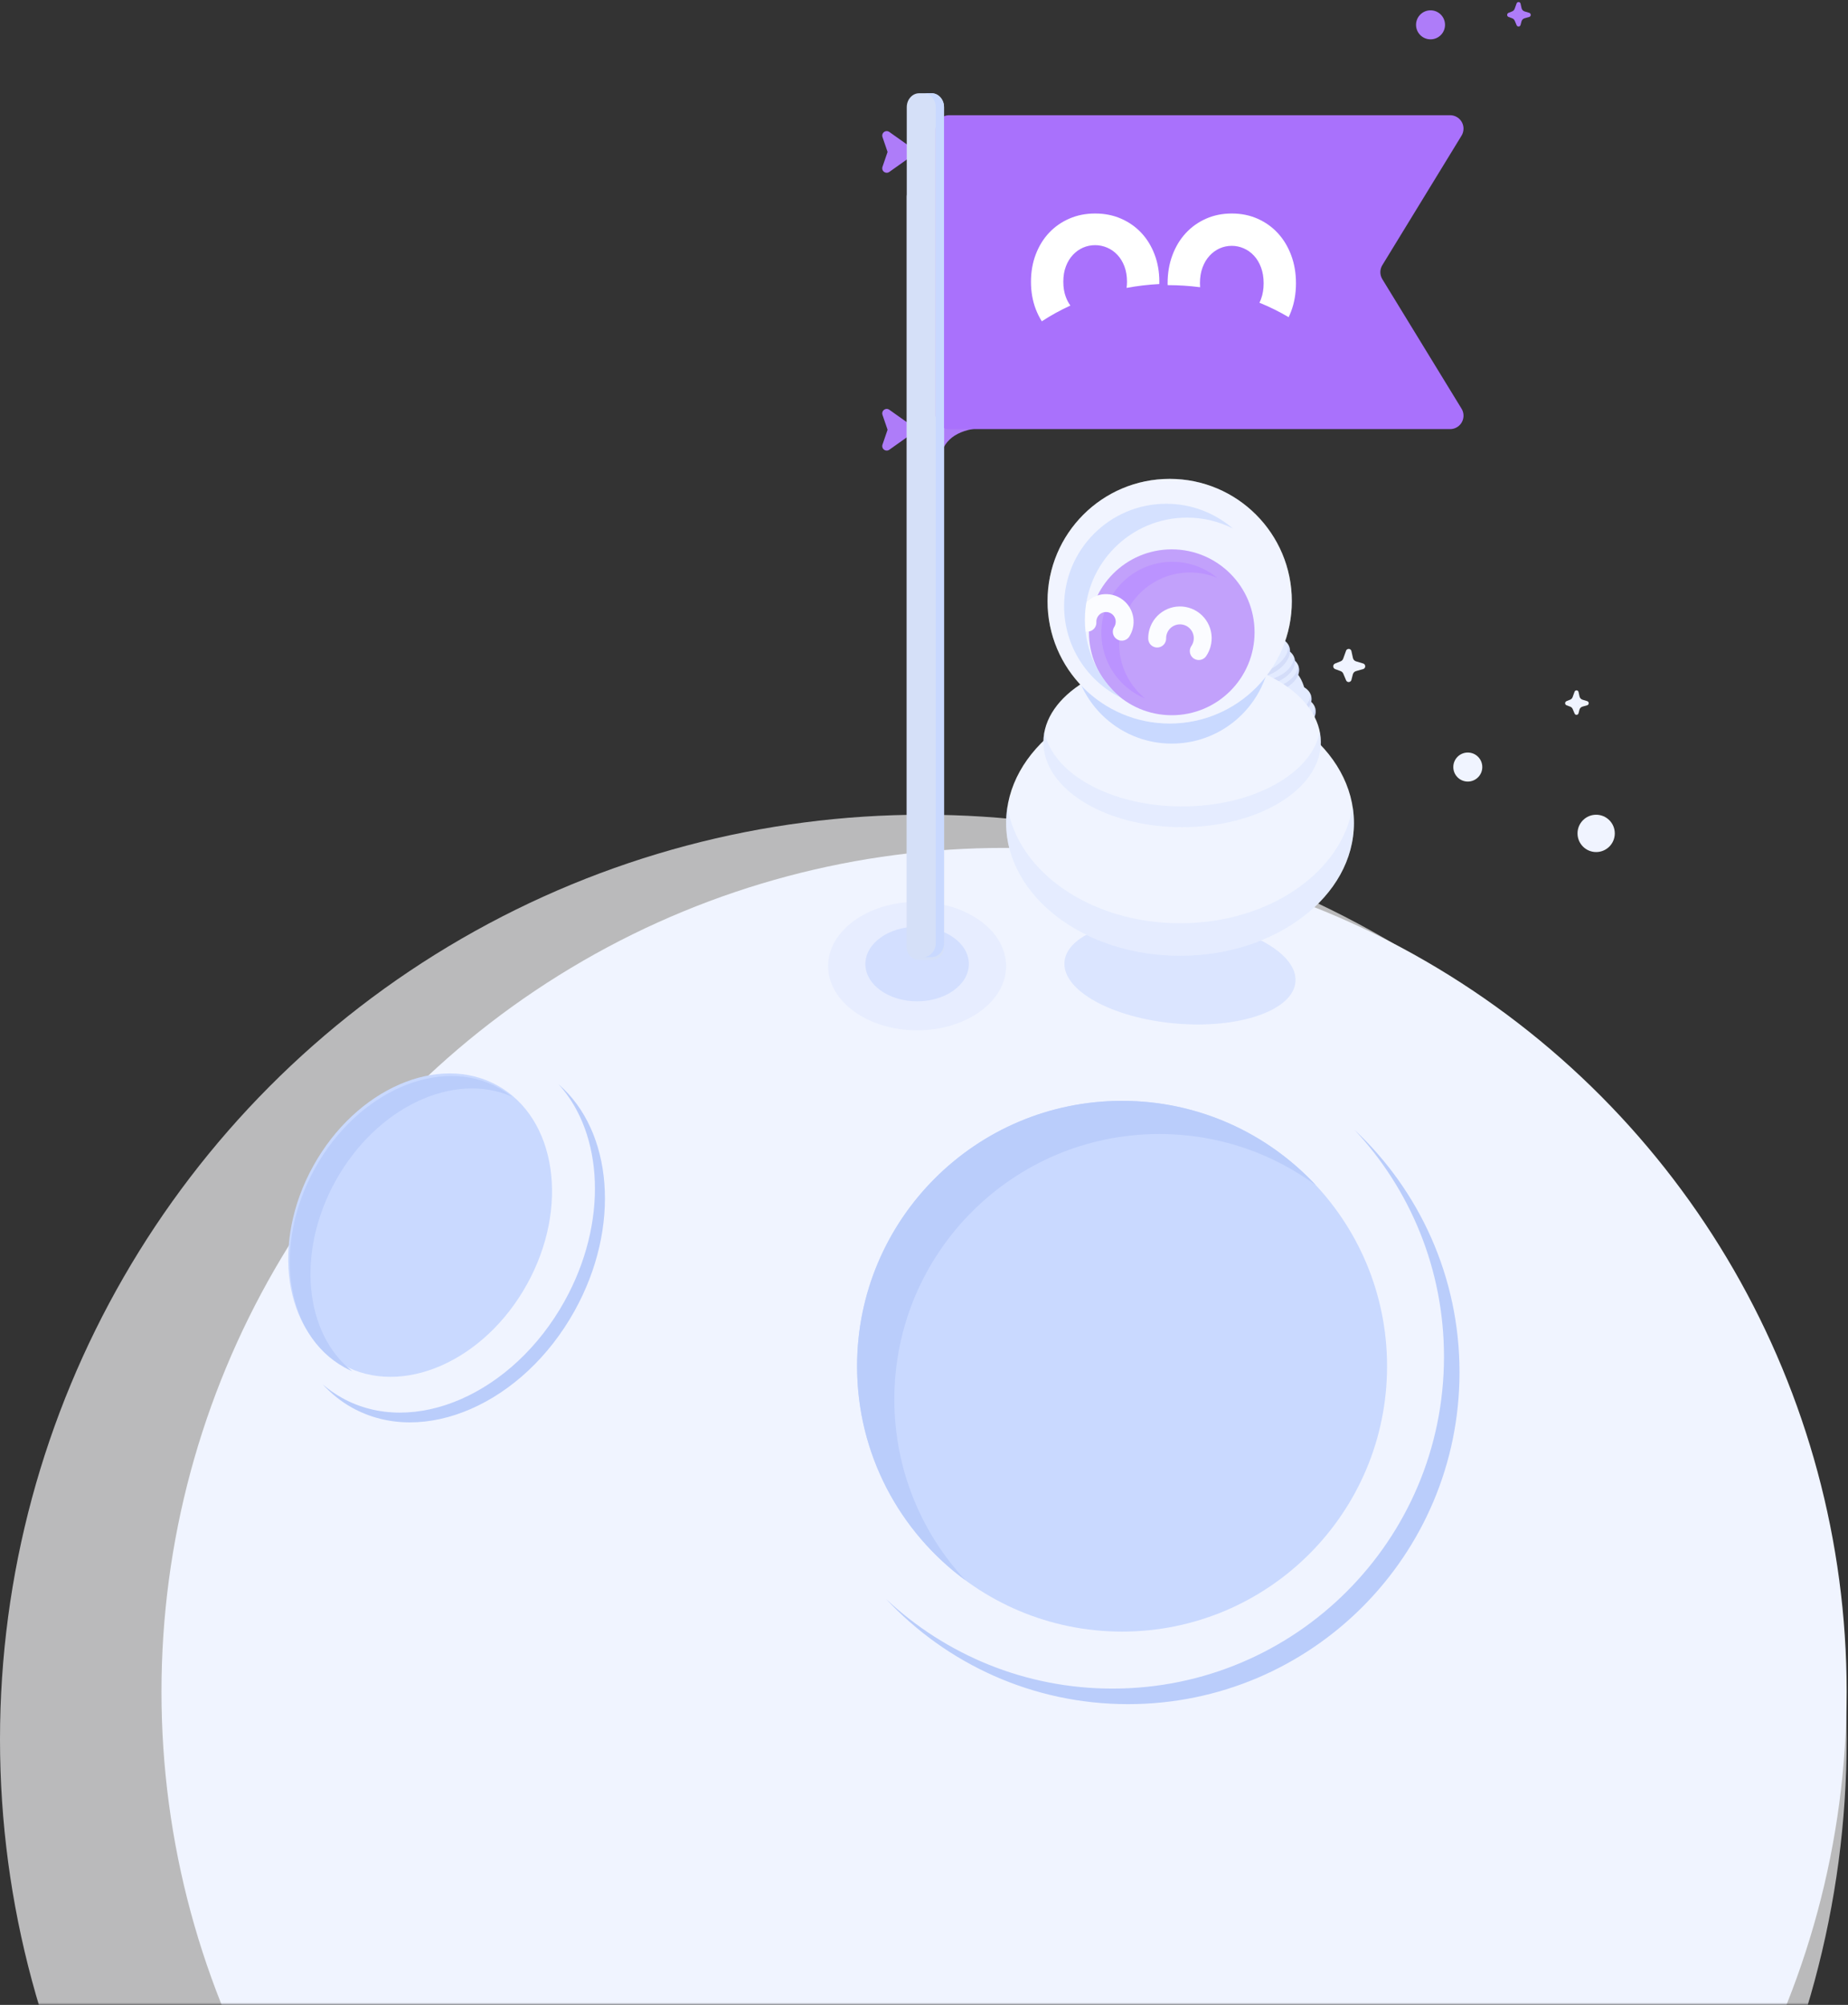<?xml version="1.0" encoding="UTF-8"?>
<svg width="413px" height="448px" viewBox="0 0 413 448" version="1.1" xmlns="http://www.w3.org/2000/svg" xmlns:xlink="http://www.w3.org/1999/xlink">
    <rect x="0" y="0" width="413" height="448" fill="#333333" stroke="none"/>
    <!-- Generator: Sketch 50 (54983) - http://www.bohemiancoding.com/sketch -->
    <title>Group 7 Copy</title>
    <desc>Created with Sketch.</desc>
    <defs>
        <rect id="path-1" x="0" y="0" width="541" height="493"></rect>
    </defs>
    <g id="Page-1" stroke="none" stroke-width="1" fill="none" fill-rule="evenodd">
        <g id="Desktop-HD-Copy-2" transform="translate(-245, -519)">
            <g id="Group-7-Copy" transform="translate(208, 474)">
                <mask id="mask-2" fill="white">
                    <use xlink:href="#path-1"></use>
                </mask>
                <g id="Mask"></g>
                <g id="Group-7" mask="url(#mask-2)">
                    <g transform="translate(37, 45)">
                        <ellipse id="Oval-5" stroke="none" fill="#FAFAFB" fill-rule="evenodd" opacity="0.68" cx="206.349" cy="388.673" rx="206.349" ry="206.618"></ellipse>
                        <ellipse id="Oval-5-Copy-2" stroke="none" fill="#F0F4FF" fill-rule="evenodd" cx="224.393" cy="378.018" rx="188.305" ry="188.55"></ellipse>
                        <path d="M210.355,101.331 C211.508,97.434 215.237,95.502 221.543,95.536 C227.848,95.571 228.835,90.437 224.502,80.136 L204.499,85.098 L205.602,106.322 L210.355,101.331 Z" id="Path-2" stroke="none" fill="#AE7CF9" fill-rule="evenodd"></path>
                        <path d="M197.22,30.621 L198.359,33.951 L197.22,37.281 C197.042,37.803 197.32,38.372 197.843,38.55 C198.147,38.654 198.483,38.606 198.745,38.42 L203.894,34.766 C204.345,34.446 204.451,33.822 204.131,33.372 C204.066,33.28 203.986,33.2 203.894,33.135 L198.745,29.481 C198.295,29.162 197.671,29.268 197.351,29.718 C197.165,29.98 197.116,30.316 197.22,30.621 Z" id="Path-17" stroke="none" fill="#AE7CF9" fill-rule="evenodd"></path>
                        <path d="M197.22,92.698 L198.359,96.028 L197.22,99.359 C197.042,99.881 197.32,100.45 197.843,100.628 C198.147,100.732 198.483,100.684 198.745,100.498 L203.894,96.844 C204.345,96.524 204.451,95.9 204.131,95.45 C204.066,95.358 203.986,95.278 203.894,95.213 L198.745,91.559 C198.295,91.24 197.671,91.346 197.351,91.796 C197.165,92.058 197.116,92.394 197.22,92.698 Z" id="Path-17-Copy" stroke="none" fill="#AE7CF9" fill-rule="evenodd"></path>
                        <ellipse id="Oval-7" stroke="none" fill="#C9D9FF" fill-rule="evenodd" cx="204.961" cy="215.411" rx="11.567" ry="8.339"></ellipse>
                        <ellipse id="Oval-7-Copy" stroke="none" fill="#DDE7FF" fill-rule="evenodd" opacity="0.487" cx="204.961" cy="215.874" rx="19.895" ry="14.361"></ellipse>
                        <g id="Group-2" stroke="none" stroke-width="1" fill="none" fill-rule="evenodd" transform="translate(202.648, 20.838)">
                            <g id="Group">
                                <path d="M2.776,20.384 L5.552,20.384 C7.085,20.384 8.328,21.628 8.328,23.163 L8.328,190.867 C8.328,192.402 7.085,193.646 5.552,193.646 L2.776,193.646 C1.243,193.646 1.87755801e-16,192.402 0,190.867 L0,23.163 C-1.87755801e-16,21.628 1.243,20.384 2.776,20.384 Z" id="Rectangle" fill="#D5E0F8"></path>
                                <path d="M2.776,0 L5.552,9.19745216e-16 C7.085,6.04568782e-16 8.328,1.391 8.328,3.107 L8.328,190.54 C8.328,192.255 7.085,193.646 5.552,193.646 L2.776,193.646 C1.243,193.646 1.87755801e-16,192.255 0,190.54 L0,3.107 C-1.87755801e-16,1.391 1.243,3.15176434e-16 2.776,0 Z" id="Rectangle" fill="#D5E0F8"></path>
                                <path d="M9.477,4.908 L121.425,4.908 C123.082,4.908 124.425,6.251 124.425,7.908 C124.425,8.461 124.273,9.002 123.985,9.474 L106.281,38.413 C105.693,39.374 105.693,40.583 106.281,41.544 L123.985,70.484 C124.849,71.897 124.404,73.744 122.991,74.609 C122.52,74.897 121.978,75.049 121.425,75.049 L9.477,75.049 C7.82,75.049 6.477,73.706 6.477,72.049 L6.477,7.908 C6.477,6.251 7.82,4.908 9.477,4.908 Z" id="Rectangle-2" fill="#A971FC"></path>
                            </g>
                            <g id="Group" transform="translate(27.76, 26.87)" fill="#FFFFFF">
                                <path d="M7.806,18.701 C7.419,17.689 7.226,16.539 7.226,15.253 C7.226,13.967 7.419,12.819 7.806,11.806 C8.192,10.792 8.716,9.935 9.379,9.234 C10.04,8.532 10.794,7.998 11.639,7.626 C12.485,7.257 13.387,7.072 14.343,7.072 C15.262,7.072 16.154,7.257 17.019,7.626 C17.882,7.998 18.646,8.532 19.308,9.234 C19.97,9.935 20.494,10.792 20.88,11.806 C21.266,12.819 21.46,13.967 21.46,15.253 C21.46,15.731 21.423,16.183 21.371,16.623 C23.742,16.185 26.181,15.893 28.675,15.761 C28.679,15.592 28.685,15.424 28.685,15.253 C28.685,13.032 28.327,10.987 27.609,9.117 C26.893,7.247 25.899,5.639 24.632,4.296 C23.363,2.951 21.854,1.9 20.108,1.14 C18.36,0.38 16.439,0 14.343,0 C12.246,0 10.324,0.38 8.578,1.14 C6.831,1.9 5.323,2.951 4.054,4.296 C2.785,5.639 1.793,7.247 1.075,9.117 C0.358,10.987 0,13.032 0,15.253 C0,17.474 0.358,19.519 1.075,21.39 C1.448,22.362 1.899,23.26 2.422,24.09 C4.419,22.778 6.555,21.602 8.805,20.568 C8.408,20.019 8.072,19.4 7.806,18.701" id="Fill-2"></path>
                                <path d="M37.762,15.581 C37.762,14.268 37.955,13.095 38.342,12.059 C38.728,11.024 39.252,10.148 39.914,9.432 C40.576,8.715 41.329,8.17 42.175,7.79 C43.021,7.413 43.923,7.224 44.878,7.224 C45.798,7.224 46.69,7.413 47.555,7.79 C48.417,8.17 49.182,8.715 49.843,9.432 C50.506,10.148 51.03,11.024 51.415,12.059 C51.802,13.095 51.996,14.268 51.996,15.581 C51.996,16.895 51.802,18.069 51.415,19.103 C51.307,19.394 51.185,19.669 51.054,19.934 C53.345,20.864 55.525,21.948 57.585,23.163 C57.787,22.74 57.975,22.304 58.145,21.85 C58.863,19.939 59.221,17.85 59.221,15.581 C59.221,13.312 58.863,11.223 58.145,9.313 C57.428,7.402 56.435,5.761 55.167,4.388 C53.898,3.015 52.39,1.94 50.644,1.164 C48.896,0.389 46.975,0 44.878,0 C42.782,0 40.86,0.389 39.114,1.164 C37.367,1.94 35.859,3.015 34.59,4.388 C33.321,5.761 32.328,7.402 31.611,9.313 C30.894,11.223 30.536,13.312 30.536,15.581 C30.536,15.724 30.542,15.864 30.545,16.006 C33.011,16.006 35.433,16.167 37.796,16.473 C37.775,16.182 37.762,15.886 37.762,15.581" id="Fill-4"></path>
                            </g>
                        </g>
                        <ellipse id="Oval-6-Copy" stroke="none" fill="#C9D9FF" fill-rule="evenodd" transform="translate(93.89, 273.759) rotate(29) translate(-93.89, -273.759) " cx="93.89" cy="273.759" rx="27.297" ry="35.672"></ellipse>
                        <path d="M72.144,309.357 C73.471,310.505 74.921,311.524 76.491,312.394 C92.409,321.218 114.661,311.508 126.192,290.706 C135.909,273.175 134.911,253.361 124.829,242.282 C136.955,252.776 138.819,274.137 128.426,292.886 C116.895,313.688 94.644,323.398 78.725,314.575 C76.222,313.187 74.025,311.424 72.144,309.357 Z" id="Combined-Shape" stroke="none" fill="#BACDFB" fill-rule="evenodd"></path>
                        <path d="M114.402,245.041 C101.38,239.326 84.127,247.402 74.994,263.878 C66.179,279.781 68.01,297.952 78.71,306.404 C78.114,306.143 77.526,305.852 76.949,305.532 C63.763,298.223 60.817,278.329 70.368,261.099 C79.919,243.868 98.351,235.825 111.537,243.134 C112.553,243.697 113.508,244.335 114.402,245.041 Z" id="Combined-Shape" stroke="none" fill="#BACDFB" fill-rule="evenodd"></path>
                        <ellipse id="Oval-8" stroke="none" fill="#F0F4FF" fill-rule="evenodd" cx="328.031" cy="171.4" rx="3.239" ry="3.243"></ellipse>
                        <ellipse id="Oval-8" stroke="none" fill="#F0F4FF" fill-rule="evenodd" cx="356.716" cy="186.225" rx="4.164" ry="4.169"></ellipse>
                        <path d="M351.46,155.765 L351.892,154.565 C351.979,154.325 352.243,154.201 352.484,154.287 C352.633,154.341 352.744,154.468 352.778,154.623 L352.996,155.616 C353.073,155.97 353.336,156.255 353.683,156.36 L354.715,156.672 C354.97,156.749 355.114,157.018 355.037,157.273 C354.989,157.431 354.865,157.553 354.707,157.598 L353.674,157.891 C353.332,157.988 353.067,158.259 352.978,158.604 L352.778,159.385 C352.715,159.634 352.461,159.784 352.212,159.72 C352.071,159.684 351.956,159.584 351.899,159.45 L351.476,158.446 C351.368,158.191 351.161,157.993 350.903,157.897 L350.099,157.598 C349.842,157.503 349.712,157.217 349.807,156.961 C349.856,156.829 349.958,156.725 350.089,156.673 L350.888,156.356 C351.155,156.25 351.363,156.035 351.46,155.765 Z" id="Rectangle-15" stroke="none" fill="#F0F4FF" fill-rule="evenodd"></path>
                        <path d="M300.183,147.182 L300.822,145.408 C300.939,145.083 301.297,144.915 301.622,145.032 C301.825,145.104 301.975,145.276 302.021,145.486 L302.36,147.033 C302.437,147.388 302.7,147.672 303.047,147.777 L304.642,148.259 C304.988,148.364 305.183,148.728 305.079,149.074 C305.014,149.287 304.846,149.452 304.632,149.513 L303.039,149.965 C302.696,150.062 302.431,150.334 302.343,150.678 L302.021,151.932 C301.935,152.269 301.592,152.472 301.255,152.386 C301.064,152.337 300.908,152.202 300.831,152.021 L300.198,150.52 C300.091,150.266 299.884,150.067 299.625,149.971 L298.394,149.513 C298.047,149.384 297.87,148.998 297.999,148.651 C298.065,148.473 298.204,148.331 298.381,148.261 L299.611,147.773 C299.878,147.668 300.086,147.452 300.183,147.182 Z" id="Rectangle-15-Copy" stroke="none" fill="#F0F4FF" fill-rule="evenodd"></path>
                        <path d="M206.349,20.838 L208.2,20.838 C209.733,20.838 210.976,22.225 210.976,23.935 L210.976,210.77 C210.976,212.48 209.733,213.866 208.2,213.866 L206.349,213.866 C207.882,213.866 209.125,212.48 209.125,210.77 L209.125,23.935 C209.125,22.225 207.882,20.838 206.349,20.838 Z" id="Combined-Shape" stroke="none" fill="#C9D9FF" fill-rule="evenodd"></path>
                        <ellipse id="Oval-13" stroke="none" fill="#D3E0FF" fill-rule="evenodd" opacity="0.719" transform="translate(263.704, 217.165) rotate(5) translate(-263.704, -217.165) " cx="263.704" cy="217.165" rx="25.909" ry="11.582"></ellipse>
                        <g id="Group-17" stroke="none" stroke-width="1" fill="none" fill-rule="evenodd" transform="translate(273.899, 140.361)">
                            <path d="M5.552,13.296 C6.742,14.728 7.461,16.25 7.709,17.86 C7.957,19.47 10.172,19.583 14.353,18.198 L18.007,15.328 C17.689,12.964 16.926,11.12 15.718,9.794 C14.511,8.468 11.122,9.636 5.552,13.296 Z" id="Path-19" fill="#E3EBFF"></path>
                            <g id="Group-6" transform="translate(13.872, 19.828) rotate(-14) translate(-13.872, -19.828) translate(7.372, 15.328)">
                                <g id="Group-4-Copy-3">
                                    <g id="Group-5">
                                        <ellipse id="Oval-12" fill="#E3EBFF" cx="6.477" cy="4.169" rx="6.477" ry="4.169"></ellipse>
                                        <path d="M0.048,3.661 C0.437,5.724 3.167,7.322 6.477,7.322 C9.787,7.322 12.517,5.724 12.907,3.661 C12.938,3.828 12.955,3.997 12.955,4.169 C12.955,6.472 10.055,8.339 6.477,8.339 C2.9,8.339 0,6.472 0,4.169 C0,3.997 0.016,3.828 0.048,3.661 Z" id="Combined-Shape" fill="#B0BDEB" opacity="0.308"></path>
                                    </g>
                                </g>
                            </g>
                            <g id="Group-6" transform="translate(12.946, 17.048) rotate(-14) translate(-12.946, -17.048) translate(6.446, 12.548)">
                                <g id="Group-4-Copy-3">
                                    <g id="Group-5">
                                        <ellipse id="Oval-12" fill="#E3EBFF" cx="6.477" cy="4.169" rx="6.477" ry="4.169"></ellipse>
                                        <path d="M0.048,3.661 C0.437,5.724 3.167,7.322 6.477,7.322 C9.787,7.322 12.517,5.724 12.907,3.661 C12.938,3.828 12.955,3.997 12.955,4.169 C12.955,6.472 10.055,8.339 6.477,8.339 C2.9,8.339 0,6.472 0,4.169 C0,3.997 0.016,3.828 0.048,3.661 Z" id="Combined-Shape" fill="#B0BDEB" opacity="0.308"></path>
                                    </g>
                                </g>
                            </g>
                            <g id="Group-6-Copy-9" transform="translate(10.17, 10.563) rotate(-14) translate(-10.17, -10.563) translate(3.67, 6.063)">
                                <g id="Group-4-Copy-3">
                                    <g id="Group-5">
                                        <ellipse id="Oval-12" fill="#E3EBFF" cx="6.477" cy="4.169" rx="6.477" ry="4.169"></ellipse>
                                        <path d="M0.048,3.661 C0.437,5.724 3.167,7.322 6.477,7.322 C9.787,7.322 12.517,5.724 12.907,3.661 C12.938,3.828 12.955,3.997 12.955,4.169 C12.955,6.472 10.055,8.339 6.477,8.339 C2.9,8.339 0,6.472 0,4.169 C0,3.997 0.016,3.828 0.048,3.661 Z" id="Combined-Shape" fill="#B0BDEB" opacity="0.308"></path>
                                    </g>
                                </g>
                            </g>
                            <g id="Group-6-Copy-10" transform="translate(9.245, 8.71) rotate(-14) translate(-9.245, -8.71) translate(2.745, 4.21)">
                                <g id="Group-4-Copy-3">
                                    <g id="Group-5">
                                        <ellipse id="Oval-12" fill="#E3EBFF" cx="6.477" cy="4.169" rx="6.477" ry="4.169"></ellipse>
                                        <path d="M0.048,3.661 C0.437,5.724 3.167,7.322 6.477,7.322 C9.787,7.322 12.517,5.724 12.907,3.661 C12.938,3.828 12.955,3.997 12.955,4.169 C12.955,6.472 10.055,8.339 6.477,8.339 C2.9,8.339 0,6.472 0,4.169 C0,3.997 0.016,3.828 0.048,3.661 Z" id="Combined-Shape" fill="#B0BDEB" opacity="0.308"></path>
                                    </g>
                                </g>
                            </g>
                            <g id="Group-6-Copy-10" transform="translate(8.368, 6.837) rotate(-23) translate(-8.368, -6.837) translate(1.868, 2.337)">
                                <g id="Group-4-Copy-3">
                                    <g id="Group-5">
                                        <ellipse id="Oval-12" fill="#E3EBFF" cx="6.477" cy="4.169" rx="6.477" ry="4.169"></ellipse>
                                        <path d="M0.048,3.661 C0.437,5.724 3.167,7.322 6.477,7.322 C9.787,7.322 12.517,5.724 12.907,3.661 C12.938,3.828 12.955,3.997 12.955,4.169 C12.955,6.472 10.055,8.339 6.477,8.339 C2.9,8.339 0,6.472 0,4.169 C0,3.997 0.016,3.828 0.048,3.661 Z" id="Combined-Shape" fill="#B0BDEB" opacity="0.308"></path>
                                    </g>
                                </g>
                            </g>
                        </g>
                        <g id="Group-5-Copy" stroke="none" stroke-width="1" fill="none" fill-rule="evenodd" transform="translate(224.856, 154.259)">
                            <ellipse id="Oval-12" fill="#F0F4FF" cx="38.864" cy="29.649" rx="38.864" ry="29.649"></ellipse>
                            <path d="M0.286,25.943 C2.624,40.652 19.004,52.047 38.864,52.047 C58.724,52.047 75.104,40.652 77.442,25.943 C77.631,27.131 77.728,28.341 77.728,29.569 C77.728,45.988 60.328,59.298 38.864,59.298 C17.4,59.298 0,45.988 0,29.569 C0,28.341 0.097,27.131 0.286,25.943 Z" id="Combined-Shape" fill="#C9D9FF" opacity="0.308"></path>
                        </g>
                        <g id="Group-4" stroke="none" stroke-width="1" fill="none" fill-rule="evenodd" transform="translate(233.184, 146.847)">
                            <g id="Group-5">
                                <ellipse id="Oval-12" fill="#F0F4FF" cx="30.999" cy="18.994" rx="30.999" ry="18.994"></ellipse>
                                <path d="M0.228,16.678 C2.093,26.075 15.158,33.355 30.999,33.355 C46.839,33.355 59.904,26.075 61.769,16.678 C61.92,17.437 61.997,18.21 61.997,18.994 C61.997,29.484 48.119,37.988 30.999,37.988 C13.879,37.988 0,29.484 0,18.994 C0,18.21 0.078,17.437 0.228,16.678 Z" id="Combined-Shape" fill="#C9D9FF" opacity="0.308"></path>
                            </g>
                        </g>
                        <ellipse id="Oval-9" stroke="none" fill="#C9D9FF" fill-rule="evenodd" cx="250.765" cy="305.285" rx="59.221" ry="59.298"></ellipse>
                        <path d="M215.773,353.13 C201.082,342.339 191.544,324.927 191.544,305.285 C191.544,272.535 218.058,245.987 250.765,245.987 C267.867,245.987 283.275,253.245 294.086,264.852 C284.282,257.652 272.184,253.399 259.093,253.399 C226.386,253.399 199.872,279.948 199.872,312.697 C199.872,328.323 205.908,342.537 215.773,353.13 Z" id="Combined-Shape" stroke="none" fill="#BACDFB" fill-rule="evenodd"></path>
                        <path d="M198.021,357.307 C211.264,369.721 229.063,377.321 248.634,377.321 C289.544,377.321 322.708,344.114 322.708,303.151 C322.708,283.554 315.117,265.732 302.72,252.472 C317.158,266.006 326.18,285.262 326.18,306.628 C326.18,347.591 293.016,380.798 252.107,380.798 C230.769,380.798 211.538,371.764 198.021,357.307 Z" id="Combined-Shape" stroke="none" fill="#BACDFB" fill-rule="evenodd"></path>
                        <path d="M239.816,141.288 C241.119,152.325 250.496,160.886 261.869,160.886 C273.243,160.886 282.62,152.325 283.923,141.288 C284.025,142.153 284.077,143.033 284.077,143.926 C284.077,156.207 274.134,166.163 261.869,166.163 C249.604,166.163 239.661,156.207 239.661,143.926 C239.661,143.033 239.714,142.153 239.816,141.288 Z" id="Combined-Shape" stroke="none" fill="#C9D9FF" fill-rule="evenodd"></path>
                        <ellipse id="Oval-10" stroke="none" fill="#F0F4FF" fill-rule="evenodd" cx="261.407" cy="134.339" rx="27.297" ry="27.333"></ellipse>
                        <g id="Group-3" stroke="none" stroke-width="1" fill="none" fill-rule="evenodd" transform="translate(242.437, 122.757)">
                            <ellipse id="Oval-10-Copy-3" fill="#AE7CF9" cx="19.432" cy="18.531" rx="18.507" ry="18.531"></ellipse>
                            <path d="M13.482,33.336 C7.74,30.947 3.701,25.277 3.701,18.663 C3.701,9.891 10.803,2.78 19.564,2.78 C23.376,2.78 26.875,4.127 29.611,6.371 C27.738,5.592 25.684,5.162 23.529,5.162 C14.769,5.162 7.667,12.273 7.667,21.045 C7.667,25.999 9.932,30.423 13.482,33.336 Z" id="Combined-Shape" fill="#A468FF"></path>
                            <path d="M26.578,21.523 C26.744,21.019 26.835,20.481 26.835,19.921 C26.835,17.106 24.556,14.825 21.745,14.825 C18.935,14.825 16.656,17.106 16.656,19.921 C16.656,20.434 16.732,20.93 16.873,21.397" id="Oval-11" stroke="#FFFFFF" stroke-width="4" stroke-linecap="round" transform="translate(21.745, 18.174) rotate(16) translate(-21.745, -18.174) "></path>
                            <path d="M9.043,17.526 C9.18,17.113 9.253,16.673 9.253,16.214 C9.253,13.912 7.389,12.045 5.089,12.045 C2.79,12.045 0.925,13.912 0.925,16.214 C0.925,16.634 0.987,17.04 1.103,17.422" id="Oval-11" stroke="#FFFFFF" stroke-width="4" stroke-linecap="round" transform="translate(5.089, 14.785) rotate(14) translate(-5.089, -14.785) "></path>
                        </g>
                        <path d="M250.406,155.86 C242.937,152.103 237.811,144.362 237.811,135.422 C237.811,122.799 248.031,112.565 260.638,112.565 C266.32,112.565 271.517,114.644 275.512,118.084 C272.435,116.536 268.959,115.664 265.281,115.664 C252.674,115.664 242.453,125.898 242.453,138.521 C242.453,145.455 245.537,151.668 250.406,155.86 Z" id="Combined-Shape" stroke="none" fill="#C9D9FF" fill-rule="evenodd"></path>
                        <ellipse id="Oval-10" stroke="none" fill="#F0F4FF" fill-rule="evenodd" opacity="0.303" cx="261.407" cy="134.339" rx="27.297" ry="27.333"></ellipse>
                        <ellipse id="Oval-8" stroke="none" fill="#AE7CF9" fill-rule="evenodd" cx="319.703" cy="5.55" rx="3.239" ry="3.243"></ellipse>
                        <path d="M338.506,1.96 L338.938,0.76 C339.024,0.52 339.289,0.396 339.529,0.482 C339.678,0.536 339.79,0.663 339.824,0.818 L340.041,1.811 C340.118,2.165 340.381,2.45 340.728,2.555 L341.76,2.866 C342.015,2.944 342.16,3.213 342.082,3.468 C342.035,3.626 341.91,3.748 341.752,3.793 L340.72,4.085 C340.377,4.183 340.112,4.454 340.024,4.799 L339.824,5.58 C339.76,5.829 339.506,5.979 339.258,5.915 C339.117,5.879 339.001,5.779 338.944,5.645 L338.521,4.64 C338.414,4.386 338.206,4.188 337.948,4.092 L337.144,3.793 C336.888,3.697 336.757,3.412 336.852,3.156 C336.901,3.024 337.004,2.92 337.134,2.868 L337.933,2.551 C338.2,2.445 338.409,2.23 338.506,1.96 Z" id="Rectangle-15" stroke="none" fill="#AE7CF9" fill-rule="evenodd"></path>
                        <path d="" id="Path-16" stroke="#979797" stroke-width="1" fill="none"></path>
                        <path d="" id="Path-15" stroke="#979797" stroke-width="1" fill="none"></path>
                        <path d="" id="Path-18" stroke="#979797" stroke-width="1" fill="none"></path>
                    </g>
                </g>
            </g>
        </g>
    </g>
</svg>